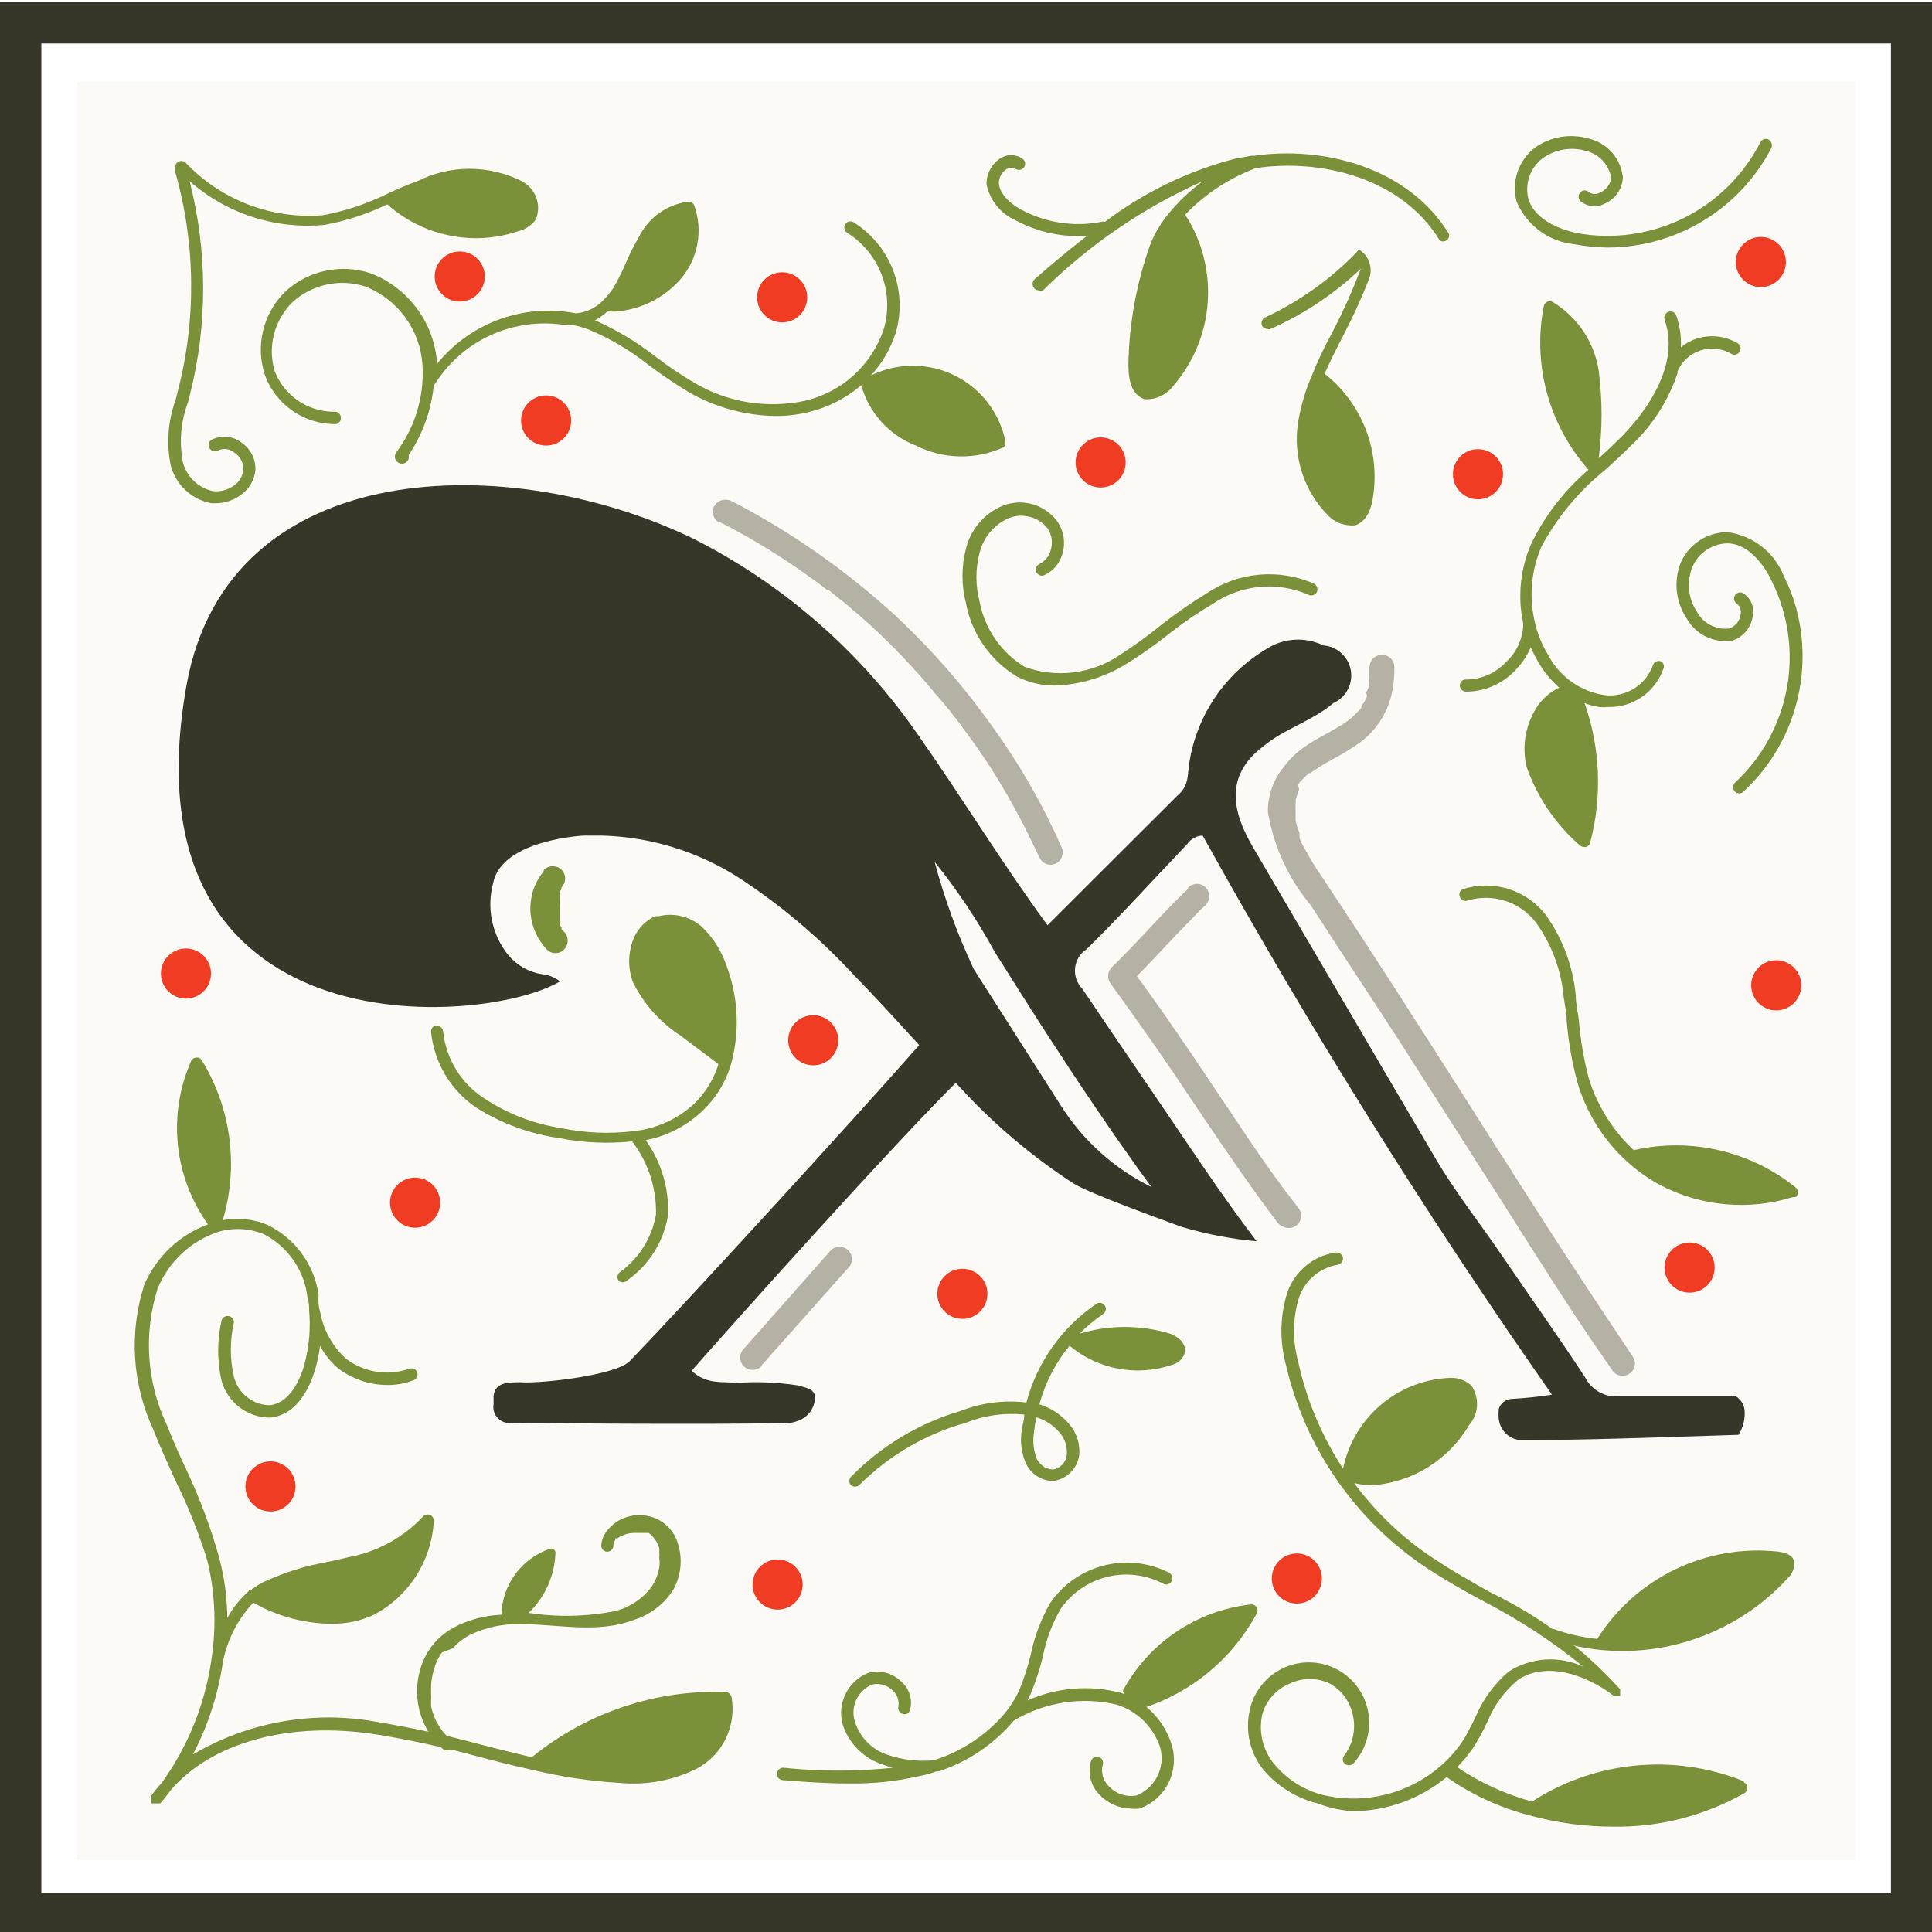 <svg width="64" height="64" viewBox="0 0 64 64" fill="none" xmlns="http://www.w3.org/2000/svg">
<g clip-path="url(#clip0)">
<path d="M64 64.07H0V0.07H64V64.07ZM1.37 62.7H62.64V1.44H1.37V62.7ZM19.76 46.41C19.599 46.408 19.443 46.36 19.31 46.27L18.98 46.07C18.617 45.915 18.295 45.678 18.038 45.378C17.781 45.078 17.597 44.723 17.5 44.34C17.387 43.82 17.468 43.277 17.728 42.813C17.988 42.349 18.408 41.996 18.91 41.82C19.049 41.783 19.195 41.785 19.332 41.825C19.47 41.866 19.594 41.944 19.69 42.05C19.792 42.155 19.864 42.286 19.899 42.428C19.934 42.57 19.931 42.719 19.89 42.86C19.846 42.994 19.768 43.114 19.665 43.21C19.562 43.307 19.437 43.375 19.3 43.41C19.3 43.41 19.3 43.41 19.22 43.5C19.118 43.679 19.082 43.888 19.12 44.09C19.18 44.29 19.43 44.44 19.81 44.66L20.2 44.89C20.372 45.011 20.491 45.194 20.534 45.4C20.577 45.606 20.54 45.82 20.43 46C20.363 46.12 20.266 46.221 20.149 46.293C20.031 46.365 19.898 46.405 19.76 46.41Z" fill="#383529"/>
<path d="M2.55 2.71V61.62H61.46V2.71H2.55Z" fill="#FBFAF7"/>
<path d="M18 28.88C17.841 29.071 17.722 29.292 17.65 29.53C17.588 29.744 17.561 29.967 17.57 30.19C17.596 30.66 17.787 31.107 18.11 31.45C18.147 31.489 18.192 31.521 18.242 31.542C18.292 31.564 18.346 31.575 18.4 31.575C18.454 31.575 18.508 31.564 18.558 31.542C18.608 31.521 18.653 31.489 18.69 31.45C18.765 31.372 18.806 31.268 18.806 31.16C18.806 31.052 18.765 30.948 18.69 30.87L18.6 30.78C18.6 30.78 18.66 30.85 18.6 30.78V30.72C18.575 30.69 18.555 30.656 18.54 30.62V30.55C18.54 30.55 18.54 30.47 18.54 30.55C18.539 30.527 18.539 30.503 18.54 30.48V30.37V30.24C18.54 30.19 18.54 30.34 18.54 30.24C18.54 30.14 18.54 30.19 18.54 30.17C18.535 30.087 18.535 30.003 18.54 29.92C18.54 29.85 18.54 29.92 18.54 29.92C18.545 29.897 18.545 29.873 18.54 29.85V29.73C18.54 29.73 18.54 29.65 18.54 29.61C18.54 29.57 18.54 29.61 18.54 29.61V29.55L18.6 29.45C18.597 29.43 18.597 29.41 18.6 29.39C18.6 29.39 18.66 29.3 18.6 29.39C18.638 29.352 18.668 29.307 18.689 29.257C18.71 29.207 18.72 29.154 18.72 29.1C18.72 29.046 18.71 28.993 18.689 28.943C18.668 28.893 18.638 28.848 18.6 28.81C18.522 28.735 18.418 28.694 18.31 28.694C18.202 28.694 18.098 28.735 18.02 28.81L18 28.88Z" fill="#7A913A"/>
<path d="M25.22 45.24L28.1 42C28.177 41.923 28.22 41.819 28.22 41.71C28.22 41.601 28.177 41.497 28.1 41.42C28.023 41.343 27.919 41.3 27.81 41.3C27.701 41.3 27.597 41.343 27.52 41.42L24.64 44.68C24.602 44.718 24.572 44.763 24.551 44.813C24.53 44.863 24.52 44.916 24.52 44.97C24.52 45.079 24.563 45.183 24.64 45.26C24.717 45.337 24.821 45.38 24.93 45.38C25.039 45.38 25.143 45.337 25.22 45.26V45.24Z" fill="#B5B1A4"/>
<path d="M45.35 22C45.35 22.12 45.35 22.24 45.35 22.36C45.36 22.413 45.36 22.467 45.35 22.52V22.52C45.35 22.52 45.35 22.57 45.35 22.6C45.35 22.63 45.35 22.79 45.28 22.89C45.21 22.99 45.28 22.97 45.28 23.02V23.08C45.28 22.97 45.28 23.08 45.28 23.08C45.248 23.157 45.208 23.231 45.16 23.3L45.1 23.39V23.45C45.1 23.51 45.17 23.37 45.1 23.45C45.03 23.53 44.88 23.68 44.76 23.79C44.64 23.9 44.68 23.79 44.67 23.86C44.66 23.93 44.75 23.81 44.67 23.86L44.47 24L44.06 24.24C43.79 24.39 43.52 24.53 43.26 24.71C42.968 24.902 42.714 25.146 42.51 25.43C42.174 25.846 41.993 26.366 42 26.9C42.193 28.042 42.687 29.112 43.43 30C44.43 31.56 45.5 33.15 46.52 34.74L50 40.19C51 41.77 52 43.36 53.09 44.93L53.42 45.41C53.48 45.492 53.569 45.549 53.67 45.569C53.77 45.589 53.873 45.571 53.961 45.518C54.048 45.466 54.113 45.383 54.143 45.285C54.172 45.187 54.164 45.082 54.12 44.99C53.12 43.49 52.12 41.99 51.12 40.43C49.97 38.64 48.83 36.84 47.69 35.05C46.64 33.41 45.59 31.77 44.52 30.15L43.86 29.15C43.69 28.9 43.52 28.65 43.37 28.38C43.22 28.11 43.22 28.12 43.15 27.99C43.08 27.86 43.08 27.84 43.05 27.76C43.02 27.68 43.05 27.84 43.05 27.71C43.044 27.674 43.044 27.637 43.05 27.6C42.996 27.467 42.953 27.33 42.92 27.19C42.92 27.19 42.92 27.11 42.92 27.07C42.92 27.03 42.92 26.94 42.92 27.07C42.92 26.99 42.92 26.92 42.92 26.84C42.915 26.763 42.915 26.687 42.92 26.61C42.92 26.61 42.92 26.48 42.92 26.61C42.925 26.584 42.925 26.556 42.92 26.53C42.92 26.41 43 26.29 43.03 26.17C43.03 26.28 43.03 26.23 43.03 26.17V26.12C43.014 26.082 43.004 26.041 43 26C43.017 25.968 43.037 25.938 43.06 25.91V25.91C43.11 25.83 43 25.98 43.06 25.91C43.12 25.84 43.26 25.7 43.37 25.6H43.42C43.35 25.67 43.36 25.6 43.42 25.6L43.49 25.55L43.69 25.42C43.82 25.33 43.96 25.26 44.09 25.18C44.369 25.036 44.639 24.875 44.9 24.7C45.222 24.494 45.498 24.223 45.709 23.904C45.921 23.586 46.064 23.227 46.13 22.85C46.175 22.603 46.195 22.351 46.19 22.1C46.19 21.991 46.147 21.887 46.07 21.81C45.993 21.733 45.889 21.69 45.78 21.69C45.671 21.69 45.567 21.733 45.49 21.81C45.413 21.887 45.37 21.991 45.37 22.1L45.35 22Z" fill="#B5B1A4"/>
<path d="M23.82 17.28C24.741 17.75 25.63 18.281 26.48 18.87L27.11 19.32L27.41 19.55H27.46L27.61 19.68C28.02 20 28.41 20.33 28.8 20.68C29.588 21.4 30.323 22.175 31 23C31.17 23.19 31.34 23.39 31.5 23.59L31.61 23.74L31.67 23.81C31.6 23.72 31.67 23.81 31.67 23.81C31.752 23.909 31.829 24.013 31.9 24.12C32.21 24.53 32.51 24.96 32.79 25.39C33.345 26.257 33.843 27.159 34.28 28.09L34.45 28.44C34.504 28.534 34.594 28.603 34.699 28.631C34.804 28.659 34.916 28.644 35.01 28.59C35.1 28.532 35.165 28.442 35.191 28.338C35.218 28.234 35.203 28.124 35.15 28.03C34.729 27.08 34.241 26.161 33.69 25.28C33.12 24.379 32.495 23.514 31.82 22.69C31.16 21.888 30.448 21.13 29.69 20.42C28.91 19.702 28.084 19.034 27.22 18.42C26.375 17.819 25.494 17.271 24.58 16.78L24.23 16.6C24.135 16.551 24.025 16.539 23.921 16.566C23.817 16.594 23.728 16.66 23.67 16.75C23.616 16.844 23.601 16.956 23.629 17.061C23.657 17.166 23.726 17.256 23.82 17.31V17.28Z" fill="#B5B1A4"/>
<path d="M39.36 29.44C38.66 30.1 38.03 30.82 37.36 31.51C37.18 31.69 37.01 31.87 36.83 32.04C36.766 32.105 36.724 32.188 36.712 32.278C36.699 32.368 36.716 32.46 36.76 32.54C37.48 33.54 38.15 34.47 38.82 35.46C39.49 36.45 40.26 37.62 41.01 38.69C41.43 39.29 41.85 39.88 42.29 40.46C42.349 40.55 42.437 40.617 42.54 40.65C42.639 40.69 42.75 40.69 42.85 40.65C42.91 40.625 42.964 40.586 43.006 40.536C43.048 40.486 43.078 40.427 43.092 40.364C43.107 40.3 43.106 40.234 43.09 40.171C43.074 40.107 43.043 40.049 43 40C42.21 39 41.47 37.9 40.75 36.82C40.03 35.74 39.34 34.71 38.61 33.66C38.24 33.13 37.86 32.6 37.47 32.08L37.41 32.58C38.1 31.92 38.73 31.19 39.41 30.51C39.58 30.33 39.75 30.15 39.94 29.98C40.014 29.902 40.056 29.798 40.056 29.69C40.056 29.582 40.014 29.478 39.94 29.4C39.902 29.362 39.857 29.332 39.807 29.311C39.757 29.29 39.704 29.28 39.65 29.28C39.596 29.28 39.543 29.29 39.493 29.311C39.443 29.332 39.398 29.362 39.36 29.4V29.44Z" fill="#B5B1A4"/>
<path d="M48.96 16.54C49.418 16.54 49.79 16.168 49.79 15.71C49.79 15.252 49.418 14.88 48.96 14.88C48.502 14.88 48.13 15.252 48.13 15.71C48.13 16.168 48.502 16.54 48.96 16.54Z" fill="#EF3C23"/>
<path d="M58.84 33.47C59.298 33.47 59.67 33.098 59.67 32.64C59.67 32.182 59.298 31.81 58.84 31.81C58.382 31.81 58.01 32.182 58.01 32.64C58.01 33.098 58.382 33.47 58.84 33.47Z" fill="#EF3C23"/>
<path d="M26.94 35.29C27.398 35.29 27.77 34.918 27.77 34.46C27.77 34.002 27.398 33.63 26.94 33.63C26.482 33.63 26.11 34.002 26.11 34.46C26.11 34.918 26.482 35.29 26.94 35.29Z" fill="#EF3C23"/>
<path d="M13.75 40.67C14.208 40.67 14.58 40.298 14.58 39.84C14.58 39.382 14.208 39.01 13.75 39.01C13.292 39.01 12.92 39.382 12.92 39.84C12.92 40.298 13.292 40.67 13.75 40.67Z" fill="#EF3C23"/>
<path d="M42.96 53.12C43.418 53.12 43.79 52.748 43.79 52.29C43.79 51.832 43.418 51.46 42.96 51.46C42.502 51.46 42.13 51.832 42.13 52.29C42.13 52.748 42.502 53.12 42.96 53.12Z" fill="#EF3C23"/>
<path d="M31.88 43.69C32.338 43.69 32.71 43.318 32.71 42.86C32.71 42.402 32.338 42.03 31.88 42.03C31.422 42.03 31.05 42.402 31.05 42.86C31.05 43.318 31.422 43.69 31.88 43.69Z" fill="#EF3C23"/>
<path d="M55.97 42.82C56.428 42.82 56.8 42.448 56.8 41.99C56.8 41.532 56.428 41.16 55.97 41.16C55.512 41.16 55.14 41.532 55.14 41.99C55.14 42.448 55.512 42.82 55.97 42.82Z" fill="#EF3C23"/>
<path d="M25.76 53.32C26.218 53.32 26.59 52.948 26.59 52.49C26.59 52.032 26.218 51.66 25.76 51.66C25.302 51.66 24.93 52.032 24.93 52.49C24.93 52.948 25.302 53.32 25.76 53.32Z" fill="#EF3C23"/>
<path d="M8.96 50.07C9.418 50.07 9.79 49.698 9.79 49.24C9.79 48.782 9.418 48.41 8.96 48.41C8.502 48.41 8.13 48.782 8.13 49.24C8.13 49.698 8.502 50.07 8.96 50.07Z" fill="#EF3C23"/>
<path d="M6.16 33.08C6.618 33.08 6.99 32.708 6.99 32.25C6.99 31.792 6.618 31.42 6.16 31.42C5.702 31.42 5.33 31.792 5.33 32.25C5.33 32.708 5.702 33.08 6.16 33.08Z" fill="#EF3C23"/>
<path d="M15.23 9.99C15.688 9.99 16.06 9.618 16.06 9.16C16.06 8.702 15.688 8.33 15.23 8.33C14.772 8.33 14.4 8.702 14.4 9.16C14.4 9.618 14.772 9.99 15.23 9.99Z" fill="#EF3C23"/>
<path d="M18.09 14.76C18.548 14.76 18.92 14.388 18.92 13.93C18.92 13.472 18.548 13.1 18.09 13.1C17.632 13.1 17.26 13.472 17.26 13.93C17.26 14.388 17.632 14.76 18.09 14.76Z" fill="#EF3C23"/>
<path d="M25.91 10.68C26.368 10.68 26.74 10.308 26.74 9.85C26.74 9.392 26.368 9.02 25.91 9.02C25.452 9.02 25.08 9.392 25.08 9.85C25.08 10.308 25.452 10.68 25.91 10.68Z" fill="#EF3C23"/>
<path d="M36.46 16.15C36.918 16.15 37.29 15.778 37.29 15.32C37.29 14.862 36.918 14.49 36.46 14.49C36.002 14.49 35.63 14.862 35.63 15.32C35.63 15.778 36.002 16.15 36.46 16.15Z" fill="#EF3C23"/>
<path d="M58.33 9.51C58.788 9.51 59.16 9.138 59.16 8.68C59.16 8.222 58.788 7.85 58.33 7.85C57.872 7.85 57.5 8.222 57.5 8.68C57.5 9.138 57.872 9.51 58.33 9.51Z" fill="#EF3C23"/>
<path d="M48.55 22.91H48.64C49.219 22.891 49.768 22.647 50.17 22.23C50.399 22.003 50.582 21.735 50.71 21.44C50.78 21.605 50.86 21.765 50.95 21.92C51.137 22.242 51.373 22.532 51.65 22.78C51.324 22.932 51.052 23.18 50.87 23.49C50.523 24.063 50.415 24.749 50.57 25.4C50.92 26.405 51.527 27.301 52.33 28C52.371 28.038 52.424 28.06 52.48 28.06H52.54C52.575 28.048 52.607 28.027 52.632 27.999C52.656 27.971 52.673 27.937 52.68 27.9C53.079 26.379 53.013 24.773 52.49 23.29C52.648 23.353 52.812 23.397 52.98 23.42C53.07 23.43 53.16 23.43 53.25 23.42C53.663 23.435 54.07 23.314 54.408 23.075C54.745 22.837 54.996 22.494 55.12 22.1C55.123 22.058 55.114 22.017 55.092 21.981C55.071 21.945 55.038 21.917 55 21.9C54.947 21.888 54.891 21.897 54.845 21.924C54.798 21.953 54.764 21.997 54.75 22.05C54.623 22.394 54.376 22.68 54.054 22.854C53.732 23.029 53.357 23.081 53 23C52.631 22.921 52.284 22.76 51.985 22.53C51.686 22.3 51.441 22.006 51.27 21.67C51.06 21.325 50.911 20.946 50.83 20.55C50.65 19.733 50.73 18.879 51.06 18.11C51.589 17.127 52.31 16.259 53.18 15.56C53.47 15.3 53.76 15.03 54.03 14.76C54.736 14.101 55.266 13.276 55.57 12.36V12.3C55.641 12.138 55.745 11.992 55.876 11.873C56.006 11.754 56.161 11.664 56.329 11.609C56.498 11.554 56.676 11.536 56.852 11.555C57.028 11.574 57.197 11.63 57.35 11.72C57.396 11.748 57.452 11.756 57.505 11.743C57.557 11.73 57.602 11.696 57.63 11.65C57.658 11.604 57.666 11.548 57.653 11.495C57.64 11.443 57.606 11.398 57.56 11.37C57.357 11.25 57.131 11.174 56.896 11.148C56.662 11.123 56.424 11.147 56.2 11.22C56.009 11.28 55.832 11.379 55.68 11.51C55.699 11.154 55.648 10.797 55.53 10.46C55.522 10.434 55.509 10.41 55.492 10.389C55.474 10.368 55.452 10.351 55.428 10.339C55.404 10.327 55.377 10.32 55.35 10.318C55.323 10.317 55.296 10.321 55.27 10.33C55.219 10.348 55.177 10.385 55.153 10.434C55.129 10.482 55.124 10.538 55.14 10.59C55.74 12.26 54.2 13.98 53.71 14.47C53.47 14.71 53.22 14.95 52.96 15.18C53.084 14.217 53.084 13.243 52.96 12.28C52.888 11.811 52.713 11.364 52.449 10.97C52.184 10.576 51.836 10.245 51.43 10C51.402 9.985 51.371 9.977 51.34 9.977C51.309 9.977 51.278 9.985 51.25 10C51.222 10.013 51.197 10.032 51.178 10.056C51.158 10.081 51.145 10.11 51.14 10.14C50.953 11.096 50.989 12.083 51.246 13.023C51.502 13.963 51.973 14.832 52.62 15.56C51.829 16.235 51.185 17.065 50.73 18C50.36 18.836 50.266 19.767 50.46 20.66C50.456 20.902 50.403 21.14 50.303 21.36C50.203 21.581 50.059 21.778 49.88 21.94C49.712 22.119 49.509 22.262 49.284 22.36C49.058 22.458 48.816 22.509 48.57 22.51C48.543 22.507 48.517 22.51 48.491 22.518C48.466 22.527 48.442 22.54 48.422 22.558C48.403 22.576 48.387 22.598 48.376 22.622C48.365 22.647 48.36 22.673 48.36 22.7C48.359 22.726 48.362 22.753 48.371 22.777C48.38 22.802 48.394 22.825 48.411 22.844C48.429 22.864 48.45 22.88 48.474 22.891C48.498 22.902 48.524 22.909 48.55 22.91V22.91Z" fill="#7A913A"/>
<path d="M43.88 12.38C44.07 11.95 44.28 11.53 44.47 11.17C44.794 10.553 45.084 9.918 45.34 9.27C45.416 9.093 45.426 8.894 45.367 8.71C45.308 8.526 45.185 8.37 45.02 8.27V8.27C44.982 8.302 44.948 8.339 44.92 8.38C44.056 9.264 43.04 9.986 41.92 10.51C41.871 10.53 41.831 10.568 41.809 10.616C41.786 10.665 41.783 10.72 41.8 10.77C41.814 10.809 41.84 10.842 41.874 10.865C41.908 10.888 41.949 10.9 41.99 10.9C42.019 10.911 42.051 10.911 42.08 10.9C43.188 10.411 44.203 9.735 45.08 8.9C44.808 9.618 44.494 10.319 44.14 11C43.881 11.472 43.65 11.96 43.45 12.46C43.237 12.953 43.086 13.47 43 14C42.913 14.556 42.958 15.124 43.132 15.659C43.306 16.195 43.603 16.681 44 17.08C44.182 17.268 44.428 17.382 44.69 17.4C44.76 17.41 44.83 17.41 44.9 17.4C45.1 17.33 45.35 17.14 45.46 16.6C45.607 15.819 45.538 15.013 45.259 14.27C44.98 13.526 44.504 12.872 43.88 12.38V12.38Z" fill="#7A913A"/>
<path d="M33.31 14.64C33.217 14.168 33.017 13.724 32.724 13.342C32.432 12.96 32.055 12.651 31.624 12.438C31.192 12.225 30.718 12.114 30.237 12.115C29.756 12.115 29.281 12.226 28.85 12.44C29.23 12.027 29.513 11.535 29.68 11C29.871 10.322 29.837 9.601 29.582 8.945C29.328 8.288 28.868 7.732 28.27 7.36C28.244 7.345 28.216 7.336 28.186 7.334C28.156 7.331 28.127 7.336 28.099 7.346C28.071 7.357 28.046 7.373 28.026 7.395C28.005 7.416 27.989 7.442 27.98 7.47C27.965 7.517 27.966 7.567 27.985 7.613C28.003 7.659 28.037 7.697 28.08 7.72C28.595 8.048 28.991 8.534 29.207 9.105C29.423 9.677 29.449 10.303 29.28 10.89C29.085 11.481 28.74 12.012 28.279 12.431C27.819 12.85 27.257 13.142 26.65 13.28C25.401 13.544 24.099 13.33 23 12.68C22.553 12.417 22.122 12.126 21.71 11.81C21.096 11.329 20.424 10.926 19.71 10.61C19.857 10.529 19.995 10.432 20.12 10.32H20.38C20.795 10.292 21.2 10.182 21.573 9.996C21.945 9.811 22.277 9.554 22.55 9.24C22.832 8.91 23.022 8.512 23.101 8.085C23.18 7.659 23.145 7.219 23 6.81C22.984 6.771 22.956 6.737 22.92 6.714C22.885 6.691 22.843 6.679 22.8 6.68C22.45 6.725 22.117 6.856 21.83 7.062C21.544 7.268 21.314 7.542 21.16 7.86C21.006 8.121 20.869 8.391 20.75 8.67C20.623 8.973 20.477 9.267 20.31 9.55C20.216 9.69 20.109 9.821 19.99 9.94C19.752 10.194 19.427 10.351 19.08 10.38C18.234 10.215 17.359 10.283 16.548 10.577C15.738 10.871 15.023 11.38 14.48 12.05C14.438 11.391 14.207 10.758 13.815 10.226C13.423 9.694 12.887 9.286 12.27 9.05C11.79 8.892 11.278 8.865 10.784 8.97C10.29 9.075 9.833 9.31 9.46 9.65C9.095 10.003 8.837 10.453 8.717 10.947C8.596 11.44 8.618 11.958 8.78 12.44C8.959 12.917 9.28 13.328 9.701 13.616C10.121 13.904 10.62 14.056 11.13 14.05C11.177 14.04 11.218 14.014 11.248 13.976C11.278 13.939 11.294 13.893 11.294 13.845C11.294 13.797 11.278 13.751 11.248 13.714C11.218 13.676 11.177 13.65 11.13 13.64H11C10.587 13.627 10.187 13.493 9.849 13.255C9.511 13.017 9.251 12.685 9.1 12.3C8.98 11.898 8.972 11.472 9.078 11.066C9.184 10.661 9.399 10.292 9.7 10C10.02 9.712 10.411 9.514 10.832 9.424C11.253 9.335 11.69 9.358 12.1 9.49C12.651 9.707 13.125 10.082 13.463 10.568C13.801 11.053 13.988 11.628 14 12.22C14.032 13.166 13.755 14.096 13.21 14.87L13.12 15C13.101 15.028 13.089 15.06 13.083 15.093C13.078 15.127 13.081 15.161 13.09 15.194C13.1 15.226 13.116 15.256 13.139 15.281C13.161 15.307 13.189 15.327 13.22 15.34V15.34C13.251 15.354 13.284 15.362 13.318 15.362C13.351 15.362 13.385 15.354 13.415 15.34C13.446 15.326 13.473 15.305 13.494 15.279C13.516 15.253 13.531 15.223 13.54 15.19V15.07C14.006 14.378 14.291 13.581 14.37 12.75C14.391 12.739 14.409 12.721 14.42 12.7C14.871 11.992 15.52 11.432 16.286 11.089C17.052 10.745 17.902 10.635 18.73 10.77H18.82H19C19.173 10.808 19.344 10.858 19.51 10.92C20.228 11.223 20.901 11.623 21.51 12.11C21.941 12.433 22.388 12.733 22.85 13.01C23.714 13.5 24.687 13.765 25.68 13.78C26.054 13.783 26.427 13.739 26.79 13.65C27.432 13.495 28.029 13.19 28.53 12.76V12.76C28.655 13.211 28.883 13.628 29.198 13.975C29.512 14.322 29.903 14.591 30.34 14.76C30.788 14.986 31.281 15.109 31.783 15.119C32.285 15.129 32.783 15.027 33.24 14.82C33.264 14.797 33.283 14.769 33.295 14.738C33.307 14.707 33.312 14.673 33.31 14.64Z" fill="#7A913A"/>
<path d="M21.73 40.24C21.594 41.003 21.167 41.684 20.54 42.14C20.518 42.155 20.5 42.174 20.485 42.196C20.471 42.219 20.461 42.243 20.456 42.27C20.452 42.296 20.453 42.322 20.458 42.348C20.464 42.374 20.475 42.398 20.49 42.42C20.527 42.457 20.578 42.477 20.63 42.477C20.682 42.477 20.733 42.457 20.77 42.42C21.129 42.168 21.434 41.848 21.667 41.477C21.901 41.106 22.058 40.692 22.13 40.26C22.167 39.371 21.907 38.495 21.39 37.77C22.11 37.63 22.774 37.282 23.3 36.77C23.744 36.339 24.066 35.797 24.23 35.2V35.2C24.51 34.143 24.454 33.024 24.07 32C23.913 31.53 23.649 31.102 23.3 30.75C23.107 30.564 22.87 30.43 22.611 30.36C22.353 30.29 22.08 30.287 21.82 30.35H21.7C21.403 30.488 21.163 30.725 21.02 31.02C20.806 31.493 20.785 32.031 20.96 32.52C21.317 33.25 21.867 33.869 22.55 34.31L23.24 34.83L23.8 35.25C23.646 35.746 23.371 36.197 23 36.56C22.448 37.07 21.747 37.389 21 37.47C20.197 37.568 19.383 37.535 18.59 37.37C17.67 37.229 16.793 36.888 16.02 36.37C15.647 36.126 15.334 35.802 15.102 35.421C14.87 35.041 14.726 34.613 14.68 34.17C14.675 34.116 14.649 34.066 14.608 34.031C14.567 33.995 14.514 33.977 14.46 33.98H14.4C14.361 33.998 14.328 34.028 14.307 34.066C14.285 34.104 14.276 34.147 14.28 34.19C14.332 34.694 14.494 35.179 14.755 35.613C15.016 36.047 15.37 36.418 15.79 36.7C16.62 37.221 17.55 37.561 18.52 37.7C19.317 37.858 20.132 37.895 20.94 37.81C21.474 38.505 21.753 39.363 21.73 40.24Z" fill="#7A913A"/>
<path d="M33.93 46.86C33.93 47.05 33.86 47.24 33.84 47.42C33.794 47.758 33.835 48.102 33.96 48.42C33.99 48.498 34.03 48.572 34.08 48.64C34.171 48.768 34.291 48.873 34.43 48.946C34.569 49.019 34.723 49.058 34.88 49.06C35.1 49.033 35.304 48.934 35.462 48.779C35.619 48.623 35.721 48.419 35.75 48.2C35.767 47.999 35.74 47.796 35.672 47.606C35.602 47.416 35.493 47.243 35.35 47.1C35.1 46.828 34.783 46.628 34.43 46.52C34.622 45.81 34.963 45.149 35.43 44.58V44.58C35.891 44.965 36.442 45.226 37.032 45.338C37.622 45.45 38.23 45.41 38.8 45.22C38.9 45.199 38.992 45.153 39.069 45.087C39.146 45.02 39.205 44.935 39.24 44.84C39.31 44.57 39.13 44.32 38.76 44.18C37.782 43.883 36.738 43.883 35.76 44.18C35.999 43.939 36.26 43.722 36.54 43.53C36.562 43.516 36.582 43.497 36.597 43.475C36.612 43.453 36.622 43.428 36.628 43.402C36.634 43.376 36.634 43.35 36.629 43.323C36.624 43.297 36.614 43.272 36.6 43.25C36.586 43.228 36.567 43.208 36.545 43.193C36.523 43.178 36.498 43.168 36.472 43.162C36.447 43.156 36.42 43.156 36.394 43.161C36.367 43.166 36.342 43.176 36.32 43.19C35.179 43.966 34.355 45.127 34 46.46C33.261 46.371 32.512 46.468 31.82 46.74C30.44 47.147 29.186 47.901 28.18 48.93C28.151 48.967 28.135 49.013 28.135 49.06C28.135 49.107 28.151 49.153 28.18 49.19V49.19C28.219 49.227 28.271 49.248 28.325 49.248C28.379 49.248 28.431 49.227 28.47 49.19C29.45 48.211 30.666 47.502 32 47.13C32.612 46.884 33.274 46.792 33.93 46.86V46.86ZM35.05 47.4C35.151 47.502 35.23 47.624 35.28 47.758C35.33 47.893 35.35 48.037 35.34 48.18C35.33 48.304 35.278 48.421 35.193 48.512C35.107 48.603 34.993 48.662 34.87 48.68C34.753 48.672 34.64 48.631 34.544 48.562C34.449 48.493 34.375 48.399 34.33 48.29C34.236 48.024 34.208 47.739 34.25 47.46C34.267 47.289 34.294 47.118 34.33 46.95C34.605 47.034 34.854 47.189 35.05 47.4Z" fill="#7A913A"/>
<path d="M59.42 51.71C59.42 51.58 59.24 51.44 58.91 51.4C57.74 51.272 56.557 51.475 55.496 51.986C54.435 52.497 53.539 53.295 52.91 54.29C52.415 54.241 51.928 54.13 51.46 53.96C51.46 53.96 51.31 53.96 51.26 54.09V54.16C51.255 54.187 51.255 54.214 51.26 54.24V54.24C51.841 54.462 52.45 54.603 53.07 54.66C54.232 54.766 55.402 54.597 56.487 54.166C57.571 53.735 58.538 53.055 59.31 52.18C59.36 52.114 59.396 52.038 59.415 51.957C59.434 51.876 59.436 51.792 59.42 51.71V51.71Z" fill="#7A913A"/>
<path d="M6.87 51.7C6.583 50.772 6.222 49.869 5.79 49C5.55 48.47 5.3 47.92 5.08 47.36C4.378 45.855 4.271 44.141 4.78 42.56C4.977 42.1 5.266 41.686 5.629 41.342C5.991 40.998 6.421 40.732 6.89 40.56C6.335 39.785 5.991 38.878 5.893 37.929C5.795 36.981 5.945 36.023 6.33 35.15C6.347 35.116 6.373 35.087 6.404 35.066C6.436 35.045 6.472 35.033 6.51 35.03C6.546 35.029 6.582 35.037 6.614 35.055C6.646 35.073 6.672 35.099 6.69 35.13C7.169 35.914 7.478 36.79 7.597 37.702C7.716 38.613 7.642 39.539 7.38 40.42C7.882 40.325 8.4 40.381 8.87 40.58C9.314 40.797 9.699 41.12 9.992 41.518C10.284 41.917 10.476 42.381 10.55 42.87C10.556 42.903 10.556 42.937 10.55 42.97C10.546 42.99 10.546 43.01 10.55 43.03V43.03C10.55 43.16 10.55 43.3 10.6 43.43C10.701 44.033 11 44.586 11.45 45C11.745 45.229 12.093 45.38 12.462 45.439C12.83 45.499 13.208 45.465 13.56 45.34C13.585 45.331 13.611 45.327 13.638 45.328C13.665 45.329 13.691 45.335 13.715 45.346C13.739 45.357 13.761 45.373 13.779 45.393C13.797 45.412 13.811 45.435 13.82 45.46C13.829 45.485 13.833 45.511 13.832 45.538C13.831 45.565 13.825 45.591 13.814 45.615C13.803 45.639 13.787 45.661 13.767 45.679C13.748 45.697 13.725 45.711 13.7 45.72C13.43 45.828 13.141 45.882 12.85 45.88C12.25 45.883 11.666 45.686 11.19 45.32C10.95 45.111 10.75 44.861 10.6 44.58C10.581 44.769 10.548 44.956 10.5 45.14C10.38 45.65 9.99 46.85 8.96 46.96C8.593 46.964 8.235 46.847 7.942 46.626C7.649 46.405 7.437 46.094 7.34 45.74C7.19 45.082 7.19 44.398 7.34 43.74C7.355 43.693 7.387 43.652 7.429 43.626C7.471 43.599 7.521 43.589 7.57 43.596C7.62 43.603 7.665 43.628 7.698 43.665C7.731 43.703 7.749 43.75 7.75 43.8C7.612 44.395 7.612 45.015 7.75 45.61C7.816 45.875 7.967 46.11 8.181 46.28C8.394 46.45 8.657 46.545 8.93 46.55C9.73 46.47 10.05 45.38 10.12 45.05C10.249 44.513 10.289 43.96 10.24 43.41C10.24 43.27 10.24 43.14 10.19 43.02C10.146 42.569 9.989 42.137 9.733 41.764C9.478 41.389 9.133 41.086 8.73 40.88C8.249 40.686 7.717 40.661 7.22 40.81C6.771 40.962 6.36 41.208 6.015 41.532C5.67 41.857 5.399 42.252 5.22 42.69C4.752 44.175 4.859 45.781 5.52 47.19C5.74 47.74 5.98 48.28 6.23 48.81C6.649 49.71 6.994 50.643 7.26 51.6C7.433 52.253 7.523 52.925 7.53 53.6C7.712 53.263 7.952 52.962 8.24 52.71V52.66C8.27 52.653 8.3 52.653 8.33 52.66C8.44 52.574 8.557 52.497 8.68 52.43C9.388 52.095 10.138 51.859 10.91 51.73L11.56 51.58C12.493 51.406 13.348 50.94 14 50.25C14.027 50.216 14.063 50.191 14.104 50.179C14.145 50.166 14.189 50.167 14.23 50.18C14.272 50.193 14.309 50.22 14.334 50.256C14.359 50.292 14.372 50.336 14.37 50.38C14.336 51.029 14.134 51.658 13.784 52.205C13.433 52.752 12.946 53.199 12.37 53.5C11.943 53.693 11.479 53.792 11.01 53.79C10.091 53.786 9.188 53.545 8.39 53.09C7.885 53.629 7.539 54.297 7.39 55.02C7.234 56.102 6.896 57.151 6.39 58.12C8.242 57.028 10.428 56.648 12.54 57.05C13.679 57.239 14.807 57.486 15.92 57.79C16.47 57.93 17.05 58.08 17.62 58.21C19.427 56.735 21.709 55.967 24.04 56.05C24.082 56.055 24.123 56.072 24.156 56.098C24.19 56.124 24.215 56.16 24.23 56.2C24.317 56.665 24.255 57.146 24.052 57.574C23.849 58.001 23.516 58.354 23.1 58.58C22.299 58.981 21.401 59.148 20.51 59.06C19.543 59.002 18.582 58.859 17.64 58.63C17.03 58.5 16.41 58.34 15.81 58.18C14.716 57.883 13.608 57.643 12.49 57.46C9.59 57 7 57.72 5.64 59.32C5.538 59.466 5.427 59.606 5.31 59.74V59.74H5.07H5V59.5C5.107 59.349 5.224 59.205 5.35 59.07C6.22 57.866 6.786 56.47 7 55V55C7.174 53.902 7.13 52.781 6.87 51.7V51.7Z" fill="#7A913A"/>
<path d="M57.75 59C56.614 58.545 55.385 58.37 54.167 58.488C52.949 58.606 51.777 59.015 50.75 59.68C49.867 59.437 49.029 59.052 48.27 58.54C48.516 58.294 48.731 58.018 48.91 57.72C49.04 57.5 49.16 57.27 49.27 57.04C49.486 56.505 49.829 56.031 50.27 55.66C51.18 55.02 52.53 55.46 53.46 56.18H53.61H53.67V56.1V55.96C52.47 54.631 51.023 53.548 49.41 52.77C48.76 52.41 48.08 52.02 47.48 51.62C46.467 50.95 45.581 50.107 44.86 49.13C45.066 49.178 45.278 49.202 45.49 49.2C46.142 49.147 46.772 48.938 47.325 48.59C47.879 48.242 48.34 47.765 48.67 47.2C48.825 47.022 48.915 46.797 48.928 46.562C48.941 46.327 48.875 46.094 48.74 45.9C48.632 45.801 48.503 45.728 48.363 45.685C48.223 45.642 48.075 45.63 47.93 45.65C47.108 45.705 46.326 46.028 45.704 46.57C45.083 47.112 44.657 47.843 44.49 48.65C43.779 47.565 43.274 46.358 43 45.09C42.822 44.435 42.822 43.745 43 43.09C43.08 42.788 43.245 42.515 43.475 42.304C43.706 42.093 43.992 41.953 44.3 41.9C44.353 41.893 44.401 41.866 44.437 41.826C44.471 41.785 44.49 41.733 44.49 41.68C44.483 41.625 44.455 41.575 44.412 41.54C44.37 41.505 44.315 41.487 44.26 41.49C43.862 41.545 43.49 41.718 43.192 41.988C42.895 42.257 42.685 42.61 42.59 43C42.402 43.715 42.402 44.465 42.59 45.18C43.22 47.936 44.88 50.348 47.23 51.92C47.85 52.33 48.53 52.72 49.23 53.09C50.371 53.687 51.45 54.398 52.45 55.21C52.058 55.028 51.626 54.947 51.195 54.974C50.763 55.002 50.345 55.138 49.98 55.37C49.493 55.784 49.112 56.309 48.87 56.9C48.76 57.12 48.65 57.34 48.53 57.55C48.325 57.885 48.072 58.188 47.78 58.45V58.45C47.246 58.931 46.602 59.273 45.904 59.447C45.207 59.622 44.478 59.623 43.78 59.45C43.17 59.283 42.626 58.935 42.22 58.45C42.027 58.221 41.89 57.949 41.821 57.657C41.751 57.366 41.751 57.062 41.82 56.77C41.886 56.545 42.003 56.339 42.16 56.166C42.318 55.992 42.513 55.857 42.73 55.77C42.936 55.671 43.161 55.619 43.39 55.619C43.618 55.619 43.844 55.671 44.05 55.77C44.249 55.881 44.421 56.034 44.554 56.219C44.688 56.404 44.778 56.616 44.82 56.84C44.868 57.064 44.868 57.296 44.819 57.52C44.771 57.744 44.676 57.956 44.54 58.14C44.503 58.177 44.483 58.228 44.483 58.28C44.483 58.332 44.503 58.383 44.54 58.42C44.579 58.457 44.631 58.478 44.685 58.478C44.739 58.478 44.791 58.457 44.83 58.42C45.038 58.193 45.19 57.922 45.276 57.627C45.362 57.332 45.379 57.021 45.325 56.718C45.271 56.415 45.148 56.129 44.965 55.882C44.783 55.634 44.546 55.432 44.273 55.291C44 55.15 43.698 55.074 43.39 55.069C43.083 55.063 42.779 55.129 42.501 55.261C42.223 55.392 41.979 55.586 41.788 55.827C41.597 56.068 41.464 56.349 41.4 56.65C41.32 56.997 41.321 57.358 41.403 57.705C41.484 58.051 41.644 58.375 41.87 58.65C42.335 59.186 42.953 59.566 43.64 59.74C44.013 59.881 44.403 59.968 44.8 60C45.939 59.994 47.041 59.595 47.92 58.87C48.757 59.455 49.691 59.885 50.68 60.14V60.14C51.573 60.385 52.494 60.509 53.42 60.51C54.942 60.537 56.444 60.157 57.77 59.41C57.803 59.392 57.831 59.365 57.851 59.333C57.87 59.3 57.881 59.263 57.881 59.225C57.881 59.187 57.87 59.15 57.851 59.117C57.831 59.085 57.803 59.058 57.77 59.04L57.75 59Z" fill="#7A913A"/>
<path d="M37.14 56.08C36.108 55.807 35.014 55.895 34.04 56.33L34.13 56.14C34.304 55.725 34.445 55.297 34.55 54.86C34.657 54.307 34.856 53.776 35.14 53.29C35.507 52.763 36.054 52.388 36.678 52.235C37.302 52.082 37.961 52.162 38.53 52.46C38.553 52.474 38.58 52.483 38.606 52.486C38.633 52.49 38.661 52.488 38.687 52.48C38.714 52.473 38.738 52.46 38.759 52.443C38.78 52.426 38.797 52.404 38.81 52.38C38.835 52.332 38.841 52.276 38.826 52.224C38.812 52.172 38.777 52.127 38.73 52.1C38.064 51.76 37.297 51.674 36.572 51.858C35.847 52.042 35.213 52.483 34.79 53.1C34.489 53.626 34.273 54.197 34.15 54.79C34.052 55.203 33.921 55.608 33.76 56C33.633 56.268 33.476 56.519 33.29 56.75C32.669 57.481 31.854 58.021 30.94 58.31C30.42 58.361 29.895 58.3 29.4 58.13C29.14 58.045 28.905 57.897 28.715 57.7C28.525 57.503 28.386 57.263 28.31 57C28.243 56.762 28.266 56.508 28.375 56.287C28.484 56.065 28.671 55.892 28.9 55.8C29.02 55.775 29.143 55.78 29.261 55.815C29.378 55.849 29.484 55.913 29.57 56C29.644 56.065 29.7 56.148 29.734 56.24C29.767 56.333 29.776 56.433 29.76 56.53C29.748 56.583 29.756 56.639 29.785 56.685C29.812 56.732 29.858 56.766 29.91 56.78C29.936 56.787 29.963 56.789 29.989 56.786C30.015 56.782 30.041 56.773 30.064 56.759C30.086 56.745 30.105 56.726 30.12 56.703C30.135 56.681 30.145 56.656 30.15 56.63C30.192 56.465 30.186 56.291 30.135 56.129C30.084 55.967 29.989 55.822 29.86 55.71C29.721 55.571 29.549 55.471 29.359 55.418C29.17 55.365 28.971 55.363 28.78 55.41C28.451 55.536 28.18 55.78 28.02 56.093C27.859 56.407 27.82 56.769 27.91 57.11C28.009 57.427 28.184 57.716 28.419 57.951C28.654 58.186 28.943 58.361 29.26 58.46C29.364 58.501 29.471 58.534 29.58 58.56C28.377 58.685 27.163 58.685 25.96 58.56C25.933 58.557 25.906 58.56 25.88 58.568C25.854 58.576 25.83 58.59 25.809 58.608C25.788 58.625 25.772 58.647 25.76 58.672C25.748 58.696 25.741 58.723 25.74 58.75C25.737 58.777 25.74 58.804 25.748 58.83C25.756 58.856 25.77 58.88 25.788 58.901C25.805 58.922 25.827 58.938 25.852 58.95C25.876 58.962 25.903 58.969 25.93 58.97C26.65 59.03 27.39 59.08 28.14 59.08C28.927 59.092 29.713 59.008 30.48 58.83C30.664 58.795 30.844 58.744 31.02 58.68H31.09C32.061 58.364 32.924 57.782 33.58 57C34.607 56.383 35.834 56.193 37 56.47C37.333 56.575 37.636 56.758 37.884 57.003C38.133 57.248 38.32 57.549 38.43 57.88C38.52 58.197 38.489 58.536 38.343 58.832C38.197 59.128 37.947 59.359 37.64 59.48C37.477 59.508 37.309 59.496 37.152 59.444C36.995 59.391 36.853 59.301 36.74 59.18C36.643 59.09 36.572 58.976 36.535 58.849C36.498 58.722 36.497 58.588 36.53 58.46C36.546 58.408 36.541 58.352 36.517 58.304C36.493 58.255 36.451 58.218 36.4 58.2C36.347 58.184 36.29 58.19 36.241 58.217C36.193 58.243 36.156 58.287 36.14 58.34C36.081 58.538 36.078 58.748 36.131 58.947C36.184 59.147 36.291 59.328 36.44 59.47C36.703 59.741 37.062 59.899 37.44 59.91C37.543 59.925 37.647 59.925 37.75 59.91C38.161 59.764 38.501 59.466 38.7 59.078C38.899 58.689 38.942 58.239 38.82 57.82C38.7 57.417 38.484 57.048 38.192 56.745C37.9 56.443 37.539 56.215 37.14 56.08V56.08Z" fill="#7A913A"/>
<path d="M43.34 19.7C43.388 19.725 43.444 19.731 43.496 19.716C43.548 19.701 43.593 19.667 43.62 19.62C43.643 19.572 43.648 19.516 43.633 19.465C43.618 19.413 43.585 19.369 43.54 19.34C42.969 19.087 42.343 18.983 41.72 19.037C41.098 19.091 40.499 19.302 39.98 19.65C39.456 19.969 38.951 20.319 38.47 20.7C38.029 21.059 37.569 21.393 37.09 21.7C36.633 22.009 36.109 22.206 35.562 22.274C35.014 22.342 34.459 22.279 33.94 22.09C33.555 21.854 33.223 21.54 32.967 21.168C32.71 20.796 32.534 20.374 32.45 19.93C32.311 19.399 32.311 18.841 32.45 18.31C32.512 18.061 32.63 17.828 32.794 17.631C32.959 17.433 33.166 17.276 33.4 17.17C33.626 17.076 33.876 17.058 34.112 17.12C34.349 17.181 34.559 17.318 34.71 17.51C34.776 17.613 34.819 17.728 34.836 17.849C34.853 17.97 34.844 18.093 34.81 18.21C34.786 18.31 34.74 18.404 34.676 18.485C34.612 18.566 34.532 18.633 34.44 18.68C34.414 18.69 34.391 18.705 34.372 18.724C34.352 18.743 34.337 18.766 34.327 18.791C34.316 18.817 34.311 18.844 34.312 18.871C34.312 18.898 34.319 18.925 34.33 18.95C34.341 18.975 34.356 18.997 34.376 19.015C34.395 19.034 34.419 19.048 34.444 19.057C34.469 19.067 34.496 19.071 34.523 19.07C34.549 19.068 34.576 19.062 34.6 19.05C34.748 18.981 34.879 18.88 34.983 18.753C35.087 18.627 35.161 18.479 35.2 18.32C35.251 18.137 35.26 17.944 35.225 17.757C35.19 17.57 35.113 17.393 35 17.24C34.794 16.974 34.506 16.784 34.181 16.697C33.856 16.61 33.511 16.632 33.2 16.76C32.904 16.885 32.641 17.078 32.433 17.323C32.224 17.567 32.076 17.858 32 18.17C31.845 18.767 31.845 19.393 32 19.99C32.096 20.492 32.297 20.968 32.59 21.387C32.883 21.805 33.261 22.157 33.7 22.42C34.091 22.615 34.523 22.715 34.96 22.71C35.788 22.679 36.594 22.434 37.3 22C37.793 21.696 38.267 21.362 38.72 21C39.184 20.634 39.672 20.3 40.18 20C40.638 19.687 41.169 19.495 41.721 19.442C42.274 19.39 42.831 19.479 43.34 19.7V19.7Z" fill="#7A913A"/>
<path d="M33.63 7.29C34.271 7.64 34.99 7.822 35.72 7.82H36C35.4 8.28 34.82 8.77 34.26 9.26C34.225 9.3 34.205 9.352 34.205 9.405C34.205 9.458 34.225 9.51 34.26 9.55C34.28 9.573 34.304 9.591 34.332 9.603C34.36 9.616 34.39 9.621 34.42 9.62C34.462 9.634 34.508 9.634 34.55 9.62C36.084 8.104 37.88 6.877 39.85 6C39.422 6.313 39.035 6.679 38.7 7.09C38.467 7.375 38.275 7.692 38.13 8.03C37.656 9.329 37.402 10.698 37.38 12.08C37.38 12.7 37.53 13.08 37.9 13.22C37.963 13.23 38.027 13.23 38.09 13.22C38.241 13.206 38.388 13.16 38.52 13.086C38.653 13.012 38.769 12.911 38.86 12.79C39.533 12.014 39.936 11.041 40.008 10.017C40.08 8.992 39.818 7.972 39.26 7.11V7.11C39.915 6.428 40.715 5.902 41.6 5.57C43.72 5.25 46.42 5.87 47.69 7.96C47.723 7.984 47.763 7.996 47.803 7.997C47.844 7.997 47.884 7.985 47.918 7.962C47.951 7.94 47.977 7.907 47.992 7.869C48.007 7.831 48.01 7.79 48 7.75C46.63 5.51 43.78 4.83 41.54 5.16H41.45L40.9 5.26C39.344 5.668 37.883 6.378 36.6 7.35C36.562 7.334 36.519 7.334 36.48 7.35C35.573 7.525 34.633 7.38 33.82 6.94C33.57 6.8 33.13 6.5 33.09 6.08C33.087 5.984 33.109 5.889 33.155 5.805C33.201 5.72 33.268 5.65 33.35 5.6C33.395 5.573 33.447 5.558 33.5 5.558C33.553 5.558 33.605 5.573 33.65 5.6C33.673 5.614 33.698 5.623 33.725 5.627C33.752 5.631 33.779 5.629 33.804 5.623C33.831 5.616 33.855 5.605 33.877 5.589C33.898 5.573 33.916 5.553 33.93 5.53C33.944 5.507 33.953 5.482 33.957 5.455C33.961 5.429 33.959 5.402 33.953 5.375C33.947 5.349 33.935 5.325 33.919 5.303C33.903 5.282 33.883 5.264 33.86 5.25C33.752 5.177 33.625 5.138 33.495 5.138C33.365 5.138 33.238 5.177 33.13 5.25C32.988 5.343 32.872 5.471 32.794 5.622C32.715 5.772 32.676 5.94 32.68 6.11C32.734 6.368 32.848 6.609 33.014 6.814C33.179 7.019 33.39 7.182 33.63 7.29V7.29Z" fill="#7A913A"/>
<path d="M52.15 8.09C52.522 8.162 52.901 8.199 53.28 8.2C54.395 8.194 55.488 7.884 56.44 7.302C57.391 6.721 58.166 5.89 58.68 4.9C58.701 4.849 58.703 4.792 58.684 4.741C58.666 4.689 58.629 4.646 58.58 4.62C58.556 4.608 58.529 4.602 58.503 4.6C58.476 4.599 58.449 4.603 58.424 4.613C58.399 4.622 58.376 4.636 58.356 4.655C58.336 4.673 58.321 4.695 58.31 4.72C57.754 5.807 56.862 6.686 55.767 7.227C54.672 7.767 53.431 7.94 52.23 7.72C51.83 7.63 50.87 7.36 50.63 6.59C50.569 6.349 50.578 6.094 50.658 5.858C50.738 5.622 50.885 5.415 51.08 5.26C51.286 5.106 51.526 5.002 51.779 4.957C52.033 4.912 52.293 4.926 52.54 5C52.749 5.05 52.939 5.159 53.087 5.316C53.234 5.472 53.333 5.668 53.37 5.88C53.361 5.986 53.324 6.087 53.262 6.173C53.201 6.259 53.117 6.327 53.02 6.37C52.963 6.407 52.897 6.426 52.83 6.426C52.763 6.426 52.697 6.407 52.64 6.37C52.621 6.35 52.599 6.335 52.574 6.324C52.549 6.313 52.522 6.308 52.495 6.308C52.468 6.308 52.441 6.313 52.416 6.324C52.391 6.335 52.369 6.35 52.35 6.37C52.313 6.409 52.292 6.461 52.292 6.515C52.292 6.569 52.313 6.621 52.35 6.66C52.463 6.754 52.601 6.812 52.748 6.827C52.894 6.841 53.041 6.811 53.17 6.74C53.338 6.665 53.482 6.545 53.586 6.393C53.69 6.241 53.75 6.064 53.76 5.88C53.73 5.58 53.609 5.295 53.412 5.066C53.215 4.837 52.953 4.675 52.66 4.6C52.35 4.505 52.023 4.483 51.703 4.537C51.384 4.591 51.081 4.719 50.82 4.91C50.562 5.117 50.369 5.394 50.266 5.708C50.163 6.023 50.154 6.361 50.24 6.68C50.403 7.065 50.666 7.398 51.002 7.647C51.338 7.895 51.734 8.048 52.15 8.09V8.09Z" fill="#7A913A"/>
<path d="M59.09 19.08C59.262 19.419 59.399 19.774 59.5 20.14C59.791 21.216 59.783 22.351 59.476 23.422C59.17 24.494 58.576 25.461 57.76 26.22C57.741 26.24 57.719 26.255 57.694 26.266C57.669 26.277 57.642 26.282 57.615 26.282C57.588 26.282 57.561 26.277 57.536 26.266C57.511 26.255 57.489 26.24 57.47 26.22C57.433 26.181 57.412 26.129 57.412 26.075C57.412 26.021 57.433 25.969 57.47 25.93C58.363 25.104 58.966 24.011 59.189 22.815C59.413 21.619 59.245 20.383 58.71 19.29C58.54 18.9 58 18 57.22 18C56.971 18.004 56.728 18.081 56.522 18.222C56.316 18.362 56.155 18.56 56.06 18.79C55.964 19.029 55.928 19.287 55.954 19.544C55.98 19.799 56.068 20.045 56.21 20.26C56.311 20.45 56.468 20.605 56.658 20.705C56.849 20.805 57.066 20.845 57.28 20.82C57.38 20.787 57.469 20.726 57.536 20.645C57.604 20.563 57.647 20.465 57.66 20.36C57.675 20.295 57.672 20.227 57.651 20.163C57.63 20.099 57.592 20.043 57.54 20C57.516 19.986 57.495 19.967 57.479 19.944C57.463 19.921 57.452 19.896 57.446 19.868C57.44 19.841 57.44 19.813 57.446 19.785C57.452 19.758 57.464 19.733 57.48 19.71C57.495 19.688 57.514 19.67 57.536 19.655C57.559 19.641 57.584 19.631 57.61 19.627C57.636 19.622 57.662 19.622 57.688 19.628C57.714 19.634 57.738 19.645 57.76 19.66C57.881 19.741 57.975 19.858 58.028 19.993C58.082 20.129 58.093 20.278 58.06 20.42C58.033 20.602 57.956 20.773 57.838 20.914C57.719 21.055 57.565 21.161 57.39 21.22C57.091 21.268 56.785 21.223 56.513 21.09C56.241 20.958 56.016 20.745 55.87 20.48C55.691 20.21 55.58 19.901 55.547 19.578C55.514 19.256 55.559 18.931 55.68 18.63C55.813 18.33 56.03 18.076 56.306 17.898C56.581 17.721 56.902 17.627 57.23 17.63C57.641 17.684 58.03 17.847 58.357 18.102C58.684 18.357 58.937 18.695 59.09 19.08V19.08Z" fill="#7A913A"/>
<path d="M52.25 35.84C52.074 35.185 51.957 34.516 51.9 33.84C51.9 33.58 51.84 33.31 51.8 33.04C51.721 32.146 51.404 31.289 50.88 30.56C50.622 30.223 50.267 29.973 49.864 29.843C49.46 29.712 49.026 29.708 48.62 29.83C48.595 29.84 48.569 29.844 48.542 29.843C48.515 29.842 48.489 29.836 48.465 29.825C48.44 29.814 48.419 29.798 48.401 29.778C48.383 29.758 48.369 29.735 48.36 29.71C48.349 29.686 48.343 29.66 48.342 29.633C48.342 29.607 48.347 29.58 48.357 29.555C48.367 29.531 48.383 29.509 48.402 29.491C48.422 29.473 48.445 29.459 48.47 29.45C48.957 29.297 49.48 29.296 49.968 29.448C50.456 29.6 50.886 29.897 51.2 30.3C51.765 31.089 52.11 32.014 52.2 32.98C52.2 33.25 52.27 33.53 52.3 33.79C52.354 34.442 52.464 35.087 52.63 35.72C52.91 36.63 53.424 37.451 54.12 38.1C55.053 37.887 56.022 37.889 56.954 38.105C57.886 38.322 58.757 38.747 59.5 39.35C59.526 39.376 59.544 39.408 59.553 39.443C59.562 39.478 59.561 39.515 59.55 39.55C59.54 39.588 59.519 39.623 59.49 39.65C59.464 39.659 59.436 39.659 59.41 39.65C57.946 40.109 56.36 39.969 55 39.26C54.603 39.046 54.233 38.784 53.9 38.48V38.48C53.116 37.77 52.545 36.856 52.25 35.84V35.84Z" fill="#7A913A"/>
<path d="M5.82 13.24C5.562 13.944 5.506 14.706 5.66 15.44C5.746 15.75 5.917 16.029 6.154 16.247C6.391 16.464 6.684 16.611 7 16.67H7.17C7.475 16.665 7.771 16.56 8.01 16.37C8.134 16.278 8.239 16.161 8.316 16.027C8.393 15.893 8.442 15.744 8.46 15.59C8.469 15.409 8.432 15.228 8.352 15.065C8.271 14.902 8.15 14.763 8 14.66C7.87 14.559 7.715 14.495 7.551 14.474C7.388 14.453 7.222 14.476 7.07 14.54C7.04 14.548 7.012 14.562 6.988 14.582C6.964 14.602 6.945 14.627 6.932 14.655C6.918 14.684 6.912 14.714 6.912 14.745C6.912 14.777 6.92 14.807 6.933 14.835C6.947 14.863 6.967 14.888 6.991 14.907C7.015 14.927 7.044 14.941 7.074 14.948C7.104 14.955 7.136 14.955 7.166 14.949C7.197 14.942 7.225 14.929 7.25 14.91C7.334 14.877 7.426 14.867 7.516 14.881C7.606 14.895 7.69 14.932 7.76 14.99C7.857 15.052 7.935 15.138 7.988 15.24C8.041 15.341 8.066 15.456 8.06 15.57C8.048 15.669 8.016 15.764 7.967 15.85C7.917 15.936 7.85 16.011 7.77 16.07C7.567 16.225 7.314 16.296 7.06 16.27C6.822 16.219 6.603 16.104 6.426 15.936C6.25 15.768 6.123 15.555 6.06 15.32C5.929 14.65 5.988 13.958 6.23 13.32L6.29 13.08C6.88 10.757 6.877 8.322 6.28 6C6.887 6.534 7.596 6.938 8.365 7.188C9.134 7.437 9.945 7.526 10.75 7.45C11.47 7.316 12.17 7.087 12.83 6.77C13.642 7.494 14.692 7.893 15.78 7.89C16.25 7.889 16.716 7.811 17.16 7.66C17.398 7.606 17.607 7.468 17.75 7.27C17.845 7.038 17.85 6.779 17.763 6.543C17.676 6.308 17.503 6.114 17.28 6C16.745 5.732 16.154 5.592 15.555 5.592C14.956 5.592 14.365 5.732 13.83 6C13.49 6.12 13.15 6.27 12.83 6.42C12.155 6.752 11.439 6.99 10.7 7.13C9.86 7.198 9.015 7.078 8.227 6.777C7.44 6.475 6.73 6.002 6.15 5.39C6.111 5.353 6.059 5.332 6.005 5.332C5.951 5.332 5.899 5.353 5.86 5.39C5.829 5.426 5.811 5.472 5.81 5.52C5.793 5.549 5.785 5.582 5.785 5.615C5.785 5.648 5.793 5.681 5.81 5.71C6.483 8.09 6.507 10.607 5.88 13L5.82 13.24Z" fill="#7A913A"/>
<path d="M57.79 46.7C57.772 46.563 57.708 46.437 57.61 46.34C57.581 46.308 57.547 46.281 57.51 46.26H53.51C53.302 46.255 53.099 46.194 52.923 46.083C52.747 45.972 52.604 45.816 52.51 45.63C51.63 44.28 50.69 42.97 49.78 41.63C49.04 40.54 48.22 39.51 47.55 38.37L41.55 28.14C40.81 26.91 40.55 25.71 41.84 24.73C42.54 24.14 43.48 23.88 44.17 23.29C44.373 23.199 44.54 23.044 44.645 22.847C44.749 22.651 44.785 22.426 44.748 22.207C44.71 21.988 44.6 21.787 44.436 21.638C44.271 21.488 44.062 21.397 43.84 21.38C43.541 21.236 43.21 21.171 42.879 21.192C42.548 21.213 42.228 21.319 41.95 21.5C41.285 21.895 40.714 22.429 40.275 23.066C39.837 23.703 39.541 24.428 39.41 25.19C39.33 25.58 39.41 26 39.05 26.31L34.7 30.65C33.19 28.59 31.89 26.45 30.43 24.37C28.534 21.615 25.98 19.377 23 17.86C17 14.93 7.57 15 6.18 22.69C4 34.93 16.06 34 18.55 32.51C18.375 32.372 18.163 32.289 17.94 32.27C17.505 32.198 17.11 31.971 16.83 31.63C16.565 31.299 16.383 30.91 16.297 30.494C16.212 30.078 16.227 29.649 16.34 29.24C16.63 27.81 19.34 27.68 19.34 27.68C19.54 27.68 19.75 27.68 19.95 27.68C21.547 27.726 23.102 28.203 24.45 29.06C25.835 29.961 27.105 31.029 28.23 32.24C28.99 33.02 29.72 33.82 30.45 34.62C28.26 37.11 22.73 43.15 20.86 45.09C20.4 45.56 17.92 45.84 17.24 45.79C16.81 45.79 16.42 45.79 16.35 46.23V46.52C16.337 46.595 16.34 46.672 16.36 46.746C16.379 46.819 16.415 46.888 16.463 46.947C16.511 47.006 16.572 47.053 16.64 47.087C16.709 47.12 16.784 47.138 16.86 47.14C17.59 47.14 23.58 47.2 25.86 47.14C26.042 47.161 26.227 47.141 26.4 47.08C26.569 47.028 26.717 46.925 26.824 46.786C26.932 46.646 26.993 46.476 27 46.3C27 45.99 26.64 45.96 26.41 45.89C25.748 45.79 25.078 45.764 24.41 45.81C23.91 45.76 23.41 45.87 22.91 45.41C24.42 43.69 29.51 38.01 31.66 35.87L31.82 36.04C32.932 37.25 34.192 38.315 35.57 39.21C36.15 39.56 38.49 40.4 39.11 40.63C39.931 40.878 40.776 41.042 41.63 41.12C40.73 39.94 39.95 38.79 39.36 37.92C38.2 36.2 37 34.46 35.85 32.75C35.762 32.66 35.695 32.551 35.654 32.431C35.613 32.312 35.599 32.185 35.614 32.059C35.628 31.934 35.67 31.813 35.737 31.706C35.804 31.599 35.894 31.508 36 31.44C37.14 30.32 38.22 29.12 39.33 27.96C39.387 27.876 39.463 27.807 39.551 27.759C39.64 27.71 39.739 27.683 39.84 27.68C43.374 34.049 47.236 40.231 51.41 46.2C50.973 46.269 50.532 46.316 50.09 46.34C49.991 46.342 49.896 46.375 49.817 46.434C49.738 46.493 49.679 46.576 49.65 46.67V46.67C49.636 46.786 49.636 46.904 49.65 47.02C49.675 47.215 49.772 47.394 49.921 47.522C50.071 47.649 50.263 47.717 50.46 47.71C52.71 47.71 57.46 47.53 57.59 47.53C57.748 47.283 57.818 46.991 57.79 46.7V46.7ZM38.14 39.32C36.91 38.714 35.872 37.78 35.14 36.62L32.26 32.11C31.722 30.964 31.287 29.773 30.96 28.55C31.715 29.488 32.384 30.492 32.96 31.55C33.26 32 35.61 35.86 38.14 39.32Z" fill="#383529"/>
<path d="M37.44 56.44C37.564 56.532 37.715 56.581 37.87 56.58C39.481 56.062 40.829 54.941 41.63 53.45C41.649 53.418 41.659 53.38 41.658 53.343C41.657 53.305 41.645 53.269 41.624 53.237C41.603 53.206 41.574 53.181 41.54 53.166C41.505 53.15 41.467 53.145 41.43 53.15C40.547 53.249 39.702 53.56 38.965 54.056C38.229 54.552 37.623 55.219 37.2 56C37.226 56.17 37.311 56.326 37.44 56.44V56.44Z" fill="#7A913A"/>
<path d="M22.45 51.11C22.374 50.865 22.227 50.647 22.028 50.485C21.828 50.323 21.586 50.224 21.33 50.2C21.077 50.169 20.82 50.211 20.59 50.321C20.359 50.43 20.165 50.604 20.03 50.82C19.968 50.927 19.931 51.047 19.92 51.17C19.911 51.222 19.923 51.275 19.953 51.318C19.983 51.361 20.029 51.39 20.08 51.4C20.134 51.409 20.19 51.396 20.235 51.364C20.28 51.332 20.31 51.284 20.32 51.23C20.32 51.23 20.32 51.23 20.32 51.15C20.336 51.102 20.356 51.055 20.38 51.01V51.01V50.96H20.45C20.62 50.841 20.823 50.778 21.03 50.78H21.16H21.34H21.41H21.49C21.658 50.909 21.78 51.087 21.84 51.29C21.843 51.333 21.843 51.377 21.84 51.42C21.845 51.48 21.845 51.54 21.84 51.6C21.855 51.706 21.855 51.814 21.84 51.92C21.801 52.14 21.719 52.351 21.6 52.54C21.301 52.953 20.865 53.247 20.37 53.37C19.427 53.555 18.46 53.575 17.51 53.43C18.058 52.907 18.378 52.188 18.4 51.43C18.398 51.406 18.39 51.383 18.378 51.362C18.366 51.342 18.349 51.324 18.33 51.31C18.31 51.301 18.287 51.296 18.265 51.296C18.243 51.296 18.221 51.301 18.2 51.31C17.745 51.468 17.349 51.762 17.064 52.152C16.78 52.541 16.622 53.008 16.61 53.49C16.054 53.512 15.511 53.659 15.02 53.92C14.572 54.163 14.219 54.551 14.02 55.02C13.832 55.465 13.772 55.954 13.848 56.432C13.924 56.909 14.133 57.355 14.45 57.72C14.526 57.807 14.61 57.888 14.7 57.96C14.742 57.984 14.791 57.992 14.838 57.984C14.886 57.975 14.929 57.951 14.961 57.915C14.993 57.878 15.011 57.832 15.012 57.784C15.014 57.736 14.999 57.688 14.97 57.65C14.79 57.516 14.64 57.345 14.53 57.15C14.468 57.06 14.418 56.962 14.38 56.86C14.341 56.755 14.307 56.648 14.28 56.54V56.4C14.28 56.4 14.28 56.34 14.28 56.31C14.285 56.25 14.285 56.19 14.28 56.13V55.81C14.298 55.588 14.345 55.37 14.42 55.16C14.46 55.052 14.51 54.948 14.57 54.85C14.59 54.811 14.613 54.774 14.64 54.74L15 54.6C15.164 54.416 15.361 54.263 15.58 54.15C16.093 53.909 16.654 53.79 17.22 53.8C18.5 53.8 19.8 54.13 21.03 53.65C21.561 53.477 22.014 53.123 22.31 52.65C22.438 52.417 22.516 52.16 22.54 51.895C22.564 51.63 22.534 51.363 22.45 51.11V51.11Z" fill="#7A913A"/>
</g>
<defs>
<clipPath id="clip0">
<rect width="64" height="64" fill="white"/>
</clipPath>
</defs>
</svg>
